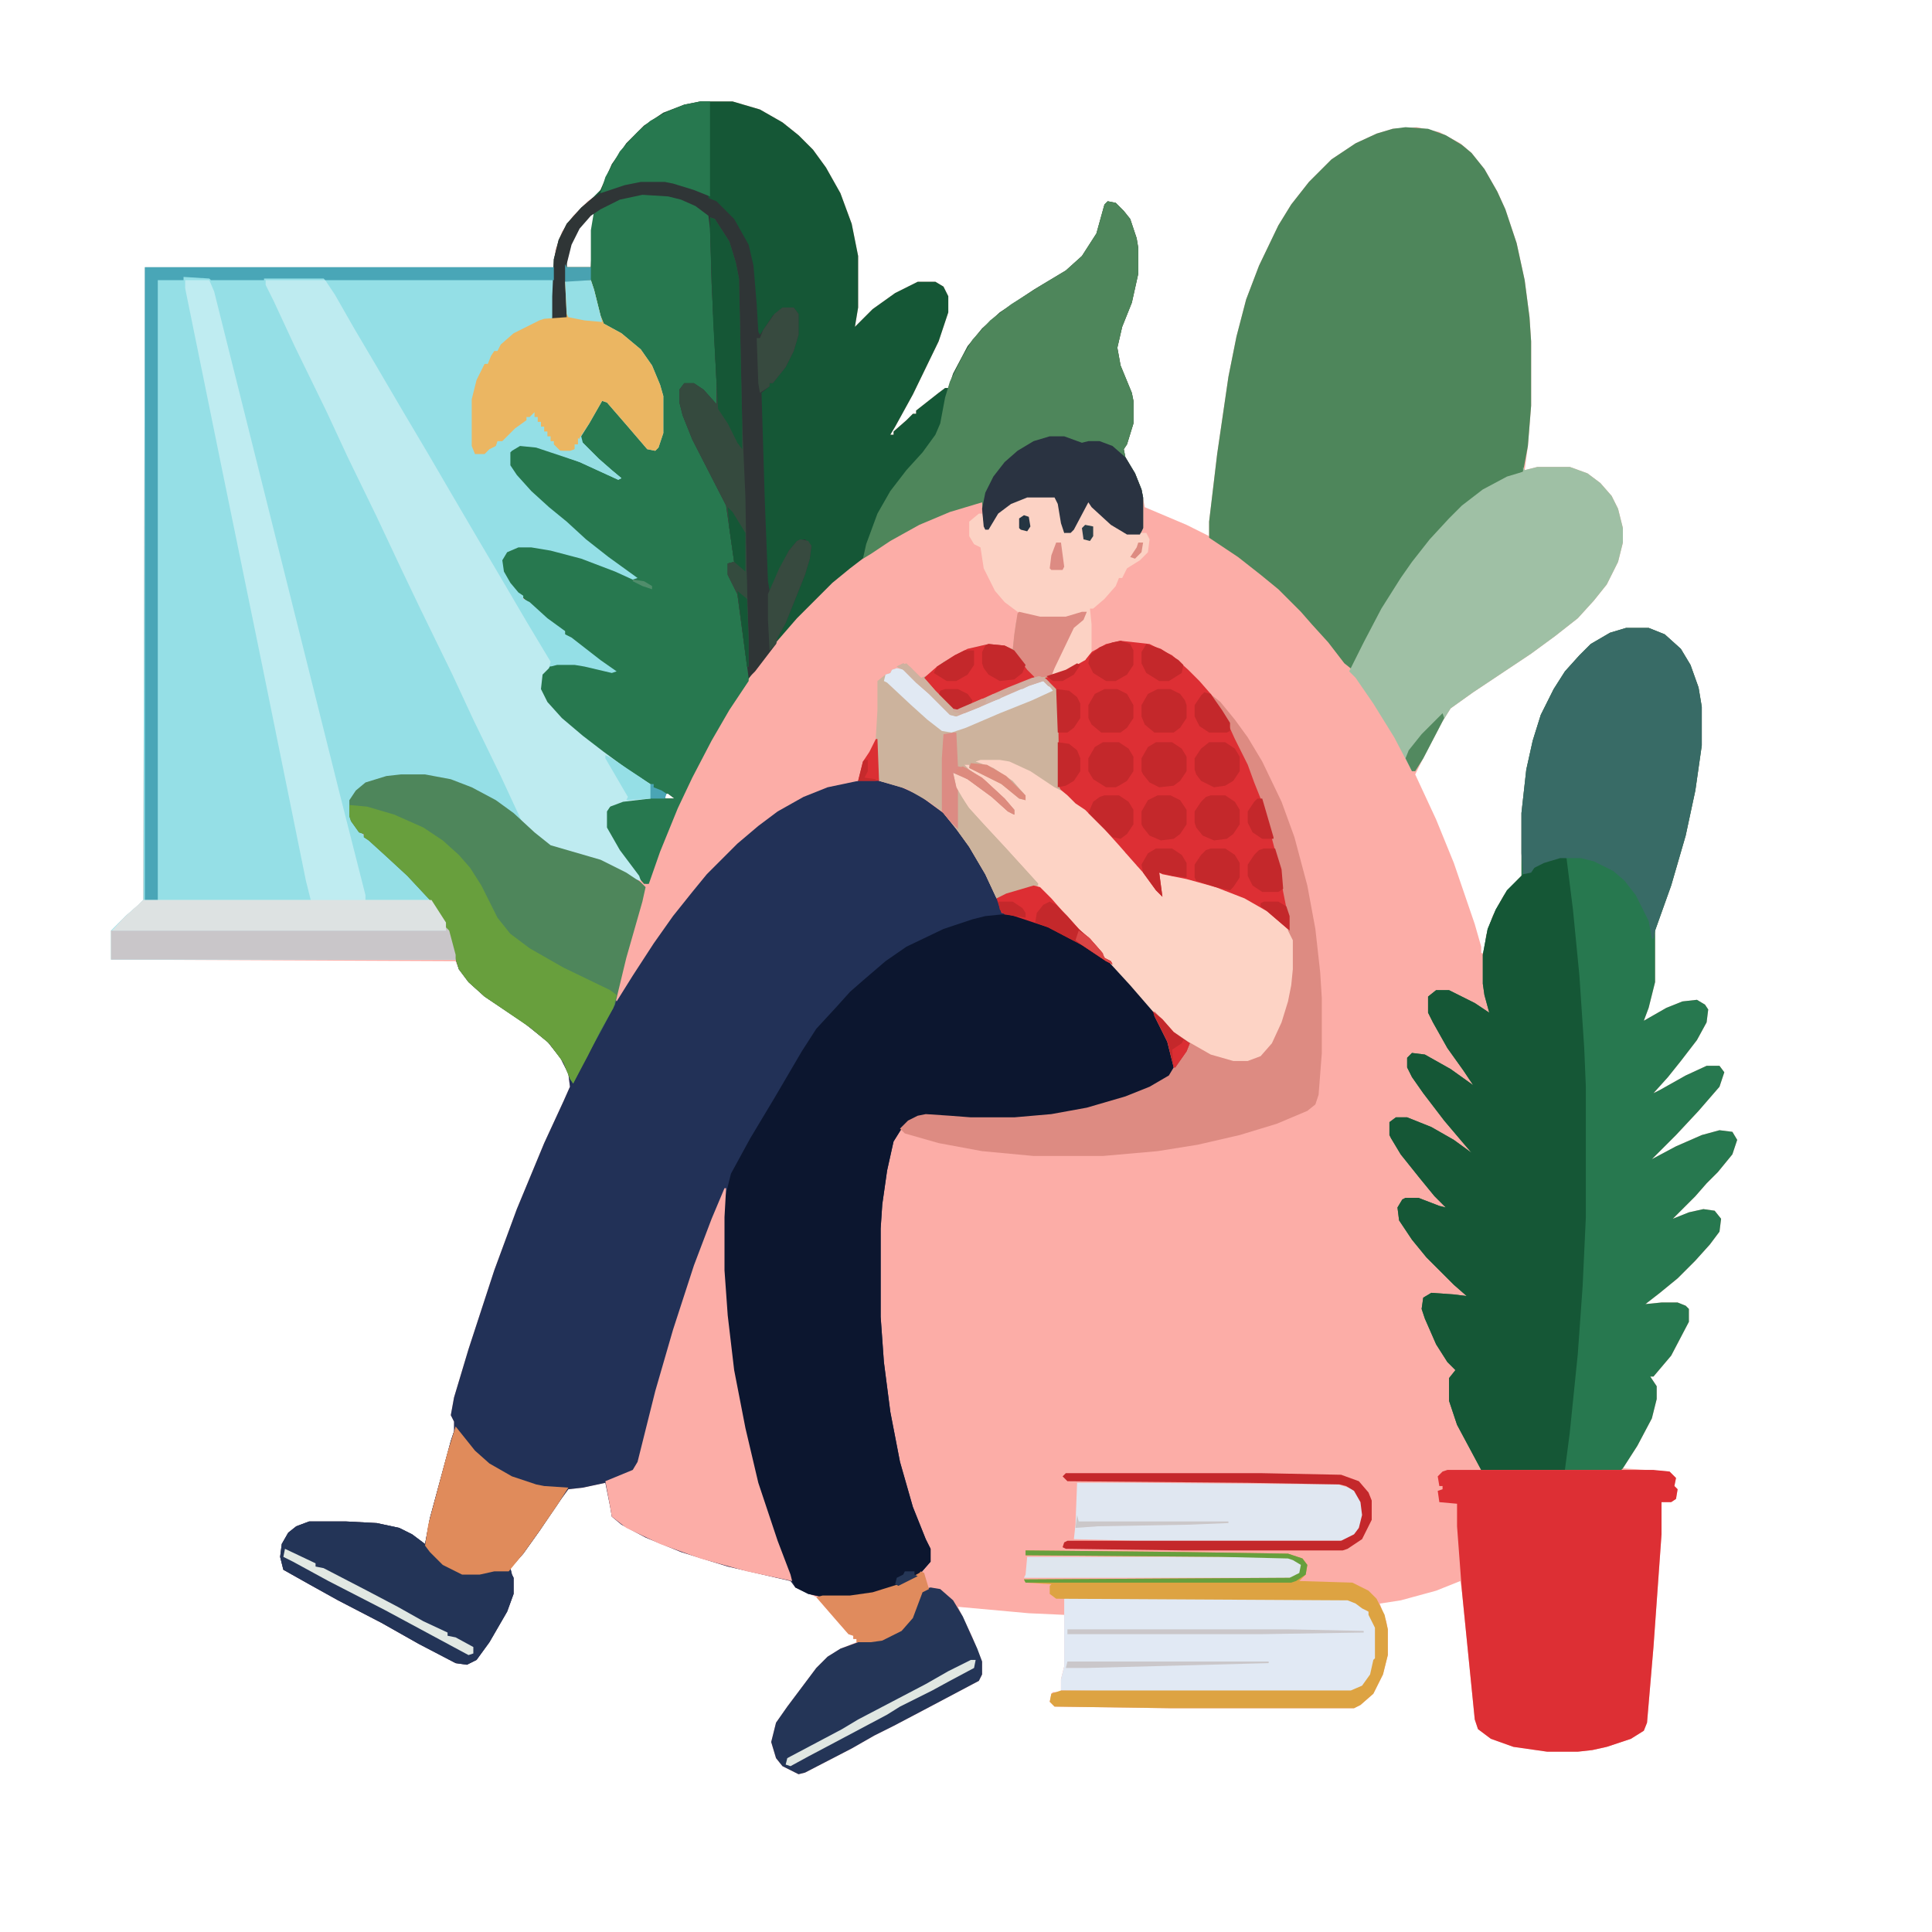 <?xml version="1.0" encoding="UTF-8"?>
<svg version="1.1" viewBox="0 0 1200 1200" width="1280" height="1280" xmlns="http://www.w3.org/2000/svg">
<path transform="translate(435,63)" d="m0 0h20l17 5 14 8 10 8 9 9 8 11 9 16 7 19 4 20v32l-2 12 11-11 14-10 14-7h11l5 3 3 6v10l-6 18-16 33-11 20-3 5h2v-2l8-7 4-4h2v-2l14-11 4-3h2l3-9 9-17 9-11 11-10 21-14 20-12 10-9 9-14 5-18 2-2 5 1 5 5 4 5 4 12 1 6v16l-4 18-6 15-3 13 2 11 7 17 1 5v14l-4 13-2 3 1 5 6 10 4 10 2 11 26 11 14 7v-9l5-42 7-48 5-25 6-23 8-21 12-25 8-13 11-14 14-14 15-10 13-6 10-3 15-1 14 3 13 7 7 6 8 10 8 14 5 11 7 21 5 23 3 23 1 15v40l-2 25-2 15 8-2h20l11 4 8 6 7 8 4 8 3 12v9l-3 12-7 14-8 10-10 11-14 11-15 11-36 24-14 10-5 8-12 23-5 10 13 28 11 27 13 38 4 14v4h2l1-11 4-12 7-13 9-10 2-2v-39l3-27 4-18 5-16 8-16 7-11 9-10 7-7 12-7 10-3h14l10 4 10 9 6 10 5 14 2 12v24l-4 28-6 28-9 31-10 28v32l-4 16-3 8 14-8 10-4 9-1 5 3 2 3-1 8-6 11-10 13-8 10-9 10 4-2 16-9 13-6h8l3 4-3 9-13 15-14 15-15 15 15-8 16-7 11-3 8 1 3 5-3 9-9 11-7 7-7 8-14 14 10-4 9-2 7 1 4 5-1 8-6 8-9 10-11 11-11 9-9 7 10-1h10l5 2 2 2v8l-11 21-11 13h-2l4 6v8l-3 12-9 17-9 14 29 2 4 4-1 5 2 2-1 6-3 2h-6v20l-5 70-4 47-2 5-8 5-15 5-9 2-9 1h-19l-21-3-14-5-8-6-2-6-8-80-1-6-15 6-22 6-13 2 4 11 1 5v16l-3 12-6 12-8 7-4 2h-114l-72-1-3-3 1-5 1-1h5v-8l2-8v-32l-22-1-44-4 9 19 6 15v8l-2 4-34 18-19 10-12 6-14 8-29 15-4 1-10-5-4-5-3-10 3-12 7-10 18-24 7-7 8-5 10-4v-2h-2v-2l-3-1-7-8-13-15-13-6-3-4-39-9-29-9-22-9-15-8-6-5-1-6-3-15-14 3-9 1-8 11-10 15-10 14-8 9 1 4 1 2v10l-4 11-11 19-8 11-6 3-7-1-23-12-23-13-27-14-18-10-16-9-2-8 1-8 4-7 5-4 8-3h23l19 1 14 3 8 4 8 6 3-16 13-48 2-6v-6l-2-4 2-11 9-30 16-49 14-38 17-41 12-26 4-9-1-8-5-10-8-10-15-12-24-16-10-9-6-8-2-5-214-1v-18l9-9 8-7 3-3 1-393h254l1-11 4-11 7-10 9-9 7-5 8-18 9-13 11-11 12-8 13-5zm-67 69-9 10-5 10-2 7v7h15l1-23 1-11zm184 138 1 2zm-139 223v3h6l-4-3z" fill="#FCADA7"/>
<path transform="translate(544,459)" d="m0 0h1l1 26 14 3 14 7 14 11 8 10 10 15 8 14 5 12 23-7 4 1 7 7 7 8 12 13 5 4 7 8 2 4 4 2 11 13 12 13 8 13 6 14 3 14-4 5-14 8-19 7-22 6-27 4-14 1h-27l-21-2h-7l-10 3-5 5-5 8-4 18-3 21-1 15v55l2 28 4 31 6 31 8 28 8 20 3 6v8l-7 8-16 8-13 4-14 2h-17l-9-2-8-4-3-4-39-9-29-9-22-9-15-8-6-5-1-6-3-15-14 3-9 1-8 11-10 15-10 14-8 9 1 4 1 2v10l-4 11-11 19-8 11-6 3-7-1-23-12-23-13-27-14-18-10-16-9-2-8 1-8 4-7 5-4 8-3h23l19 1 14 3 8 4 8 6 3-16 13-48 2-6v-6l-2-4 2-11 9-30 16-49 14-38 17-41 12-26 4-9-1-8-5-10-8-10-15-12-24-16-10-9-6-8-5-16-4-13-9-14-14-15-13-12-11-10-3-2v-2l-3-1-5-7-1-3v-10l4-6 6-5 13-4 9-1h15l16 3 13 5 15 8 11 8 13 12 10 8 31 9 16 8 9 6 3 3-2 9-10 35-6 26 12-20 17-25 13-17 11-13 9-10 17-17 14-11 14-9 16-8 16-5 11-1 3-12 4-6z" fill="#223157"/>
<path transform="translate(90,166)" d="m0 0h254v24l-1 8 9-1-1-22 1-1h15l2 6 4 16 2 5 11 6 12 10 7 10 5 12 2 7v23l-3 9-2 2-5-1-12-14-13-15-3-1-8 14-5 8 1 4 10 10 8 7 6 5-2 1-24-11-27-9-10-1-5 3-1 1v8l4 6 9 10 11 10 11 9 12 11 14 11 18 13-3 1-11-5-21-8-19-5-12-2h-8l-7 3-3 5 1 7 4 7 5 6 3 2v2l4 2 11 10 11 8v2l4 2 18 14 10 7-3 1-17-4-6-1h-11l-6 3-3 3-1 9 4 8 9 10 13 11 13 10 15 11 14 9 1 1v7l-1 1-17 2-8 3-2 3v10l8 14 12 16 1 3-4-1-14-8-14-5-24-7-10-8-8-8-10-8-13-8-15-7-15-4-7-1h-15l-14 2-9 4-6 5-2 4v10l4 7 5 6 11 9 10 10 8 7 7 7 8 10 6 10 4 13 2 10h-214v-18l9-9 8-7 3-3z" fill="#95DFE6"/>
<path transform="translate(435,63)" d="m0 0h20l17 5 14 8 10 8 9 9 8 11 9 16 7 19 4 20v32l-2 12 11-11 14-10 14-7h11l5 3 3 6v10l-6 18-16 33-11 20-3 5h2v-2l8-7 4-4h2v-2l14-11 4-3h2l3-9 9-17 9-11 11-10 21-14 20-12 10-9 9-14 5-18 2-2 5 1 5 5 4 5 4 12 1 6v16l-4 18-6 15-3 13 2 11 7 17 1 5v14l-4 13-2 3 1 5 6 10 4 10 1 5v19l-2 4h-8l-10-6-12-11-2-3-9 17-2 2h-4l-2-6-2-12-2-4h-17l-10 4-8 6-6 10h-2l-1-2-1-15-20 6-19 8-18 10-12 8-14 11-14 12-21 21-9 11-12 15-18 27-11 19-12 23-9 19-11 27-7 20h-3l-11-14-9-14-4-7v-10l5-5 11-3 12-1v-7l-21-14-18-14-11-9-12-11-6-9-1-9 3-5 5-4 3-1h11l20 4h3l-16-12-13-10v-2l-4-2-10-8-10-9-6-5-8-10-2-5 1-8 6-5 4-1h8l21 4 24 8 19 8-17-13-10-8-14-12-10-9-11-9-10-10-6-9v-8l4-4 8-1 15 4 19 7 23 10-20-18-5-5 1-4 8-14 5-8 4 2 10 11 9 11 6 7 5-1 3-9v-23l-5-15-6-10-5-6-12-9-9-5-4-11-3-15h-15l1 22-3 1h-7v-14l1-23 3-12 5-10 9-10 7-6 5-5 7-16 9-13 11-11 12-8 13-5zm-67 69-9 10-5 10-2 7v7h15l1-23 1-11zm184 138 1 2zm-139 223v3h6l-4-3z" fill="#155736"/>
<path transform="translate(1010,390)" d="m0 0h14l10 4 10 9 6 10 5 14 2 12v24l-4 28-6 28-9 31-10 28v32l-4 16-3 8 14-8 10-4 9-1 5 3 2 3-1 8-6 11-10 13-8 10-9 10 4-2 16-9 13-6h8l3 4-3 9-13 15-14 15-15 15 15-8 16-7 11-3 8 1 3 5-3 9-9 11-7 7-7 8-14 14 10-4 9-2 7 1 4 5-1 8-6 8-9 10-11 11-11 9-9 7 10-1h10l5 2 2 2v8l-11 21-11 13h-2l4 6v8l-3 12-9 17-9 14-1 1h-87l-15-28-5-15v-14l4-5-5-5-7-11-7-16-2-6 1-7 5-3 14 1 8 1-8-7-17-17-9-11-8-12-1-8 3-5 2-1h8l13 5 4 1-7-7-9-11-12-15-6-10-1-2v-8l4-3h7l15 6 14 8 11 8-6-7-11-13-13-17-7-10-3-6v-6l3-3 8 1 16 9 14 10-6-9-10-14-9-16-3-6v-10l5-4h8l16 8 9 6-3-11-1-7v-18l3-16 5-12 7-12 9-9v-39l3-27 4-18 5-16 8-16 7-11 9-10 7-7 12-7z" fill="#27784F"/>
<path transform="translate(638,308)" d="m0 0h17l3 5 3 18 5-2 8-16 2-2 10 11 10 7 4 2h8 4l2 4-1 8-5 5-8 5-3 6h-2l-2 5-7 8-7 6h-2l1 10v17l-4 5-14 8-11 3 8 8 1 60 10 8 4 4 8 7 14 14 5 6v2l3 1 4 5v2l3 1 11 15 1 1-1-13 17 3 21 6 15 6 11 6 9 7 7 7 4 7v18l-2 15-4 15-5 12-6 9-6 5-6 2h-9l-14-4-19-11-11-10-7-8-13-15-11-12-7-8-21-21-7-8-11-12-10 2-16 5-7-15-10-17-8-11-8-10-15-11-11-5-14-4-2-24-6 11-3 8-2 5-19 4-15 6-16 9-12 9-13 11-19 19-9 11-12 15-12 17-13 20-10 16-1-2 10-40 8-26-1-4-2-3 5 2 9-25 11-26 12-25 10-19 13-21 14-20 11-14 13-15 22-22 11-9 17-13 19-11 16-8 22-8 9-2 1 18 3-3 6-9 9-6z" fill="#FCADA7"/>
<path transform="translate(622,568)" d="m0 0h8l21 7 21 11 16 11 8 7 7 8 10 11 8 13 6 14 3 14-4 5-14 8-19 7-22 6-27 4-14 1h-27l-21-2h-7l-10 3-5 5-5 8-4 18-3 21-1 15v55l2 28 4 31 6 31 8 28 8 20 3 6v8l-7 8-16 8-13 4-14 2h-17l-9-2-8-4-4-8-10-26-10-31-10-43-5-27-4-34-2-28v-33l1-11 4-16 12-22 15-25 17-29 9-14 12-13 9-10 8-7 14-12 13-9 23-11 18-6 8-2z" fill="#0C162F"/>
<path transform="translate(873,79)" d="m0 0 14 1 11 4 10 6 6 5 8 10 8 14 5 11 7 21 5 23 3 23 1 15v40l-2 25-3 16-18 8-11 7-13 11-11 11-9 11-8 11-9 13-11 19-10 19-6 13-5-4-10-13-10-11-7-8-14-14-11-9-14-11-18-12v-10l5-42 7-48 5-25 6-23 8-21 12-25 8-13 11-14 14-14 15-10 13-6 10-3z" fill="#4E865B"/>
<path transform="translate(399,120)" d="m0 0 16 1 13 4 10 6 3 3 1 8 2 58 2 37v16l-4-4-7-8-4-2h-6l-2 3v8l5 16 14 29 10 19 4 31v4l-4 1 2 9 5 10 6 45v9l-12 18-11 19-12 23-9 19-11 27-7 20h-3l-11-14-9-14-4-7v-10l5-5 11-3 12-1v-7l-21-14-18-14-11-9-12-11-6-9-1-9 3-5 5-4 3-1h11l20 4h3l-16-12-13-10v-2l-4-2-10-8-10-9-6-5-8-10-2-5 1-8 6-5 4-1h8l21 4 24 8 19 8-17-13-10-8-14-12-10-9-11-9-10-10-6-9v-8l4-4 8-1 15 4 19 7 23 10-20-18-5-5 1-4 8-14 5-8 4 2 10 11 9 11 6 7 5-1 3-9v-23l-5-15-6-10-5-6-12-9-9-5-4-11-3-15h-16v-11l1 2h15v-23l2-12 11-6 12-4zm14 373v3h6l-4-3z" fill="#27784F"/>
<path transform="translate(969,532)" d="m0 0 4 1 4 32 4 41 3 45 1 24v81l-2 43-3 42-5 49-3 23h-52l-15-28-5-15v-14l4-5-5-5-7-11-7-16-2-6 1-7 5-3 14 1 8 1-8-7-17-17-9-11-8-12-1-8 3-5 2-1h8l13 5 4 1-7-7-9-11-12-15-6-10-1-2v-8l4-3h7l15 6 14 8 11 8-6-7-11-13-13-17-7-10-3-6v-6l3-3 8 1 16 9 14 10-6-9-10-14-9-16-3-6v-10l5-4h8l16 8 9 6-3-11-1-7v-18l3-16 5-12 7-12 12-12h3l4-4 9-4z" fill="#155736"/>
<path transform="translate(202,174)" d="m0 0h142v16l-1 8 9-1-1-22 1-1h15l2 6 4 16 2 5 11 6 12 10 7 10 5 12 2 7v23l-3 9-2 2-5-1-12-14-13-15-3-1-8 14-5 8 1 4 10 10 8 7 6 5-2 1-24-11-27-9-10-1-5 3-1 1v8l4 6 9 10 11 10 11 9 12 11 14 11 18 13-3 1-11-5-21-8-19-5-12-2h-8l-7 3-3 5 1 7 4 7 5 6 3 2v2l4 2 11 10 11 8v2l4 2 18 14 10 7-3 1-17-4-6-1h-11l-4 1-6-11-15-26-13-22-17-29-13-22-17-29-16-27-14-24-17-29-12-20z" fill="#94DFE6"/>
<path transform="translate(899,913)" d="m0 0h128l10 1 4 4-1 5 2 2-1 6-3 2h-6v20l-5 70-4 47-2 5-8 5-15 5-9 2-9 1h-19l-21-3-14-5-8-6-2-6-8-80-3-40v-14l-11-1-1-7 3-1v-2h-2l-1-6 3-3z" fill="#DD2F34"/>
<path transform="translate(165,174)" d="m0 0h37l6 9 12 21 13 22 17 29 16 27 14 24 17 29 13 22 17 29 15 25-1 4-4 4-1 9 4 8 9 10 13 11 13 10 15 11 14 9 1 1v7l-1 1-17 2-8 3-2 3v10l8 14 12 16 1 3-4-1-14-8-14-5-24-7-10-8-8-8-13-28-17-35-13-28-20-41-11-23-16-34-18-37-13-28-20-41-13-28-5-10z" fill="#BEEBF0"/>
<path transform="translate(688,125)" d="m0 0 5 1 5 5 4 5 4 12 1 6v16l-4 18-6 15-3 13 2 11 7 17 1 5v14l-4 13-2 3 1 5 6 10 4 10 1 5v19l-2 4h-8l-10-6-12-11-2-3-9 17-2 2h-4l-2-6-2-12-2-4h-17l-10 4-8 6-6 10h-2l-1-2-1-15-20 6-19 8-18 10-12 8-5 3 2-9 7-19 8-14 10-13 10-11 8-11 3-7 3-16 3-10 8-16 6-10 11-12 13-10 19-12 15-9 10-9 9-14 5-18z" fill="#4E865B"/>
<path transform="translate(115,174)" d="m0 0h15l3 7 78 312 16 63v3h41l9 14 4 13 2 10h-214v-18l9-9 8-7 3-3h104l-3-12-27-133-25-122-23-113z" fill="#BFECF1"/>
<path transform="translate(249,481)" d="m0 0h15l16 3 13 5 15 8 11 8 13 12 10 8 31 9 16 8 9 6 3 3-2 9-10 35-7 29-8 15-12 22-6 12-2-3-4-10-9-12-12-10-28-19-10-9-6-8-5-16-4-13-9-14-14-15-13-12-11-10-3-2v-2l-3-1-5-7-1-3v-10l4-6 6-5 13-4z" fill="#4E865B"/>
<path transform="translate(946,290)" d="m0 0 1 2 8-2h20l11 4 8 6 7 8 4 8 3 12v9l-3 12-7 14-8 10-10 11-14 11-15 11-36 24-14 10-5 8-12 23-5 8h-2l-11-21-13-21-11-16-4-4 9-18 11-21 12-19 7-10 11-14 12-13 8-8 13-10 15-8 10-3z" fill="#9FC0A5"/>
<path transform="translate(609,471)" d="m0 0h12l9 2 15 8 11 8 11 7 5 5 8 7 14 14 5 6v2l3 1 4 5v2l3 1 11 15 1 1-1-13 17 3 21 6 15 6 11 6 9 7 7 7 4 7v18l-2 15-4 15-5 12-6 9-6 5-6 2h-9l-14-4-19-11-11-10-7-8-13-15-11-12-7-8-21-21-7-8-11-12-7-8-11-12-9-10-12-13-8-10-6-12v-6l5 1 11 7 11 9 9 8 2 1-3-5-9-10-11-9-8-5v-2h3v2l9 3 11 6 11 9 4 2-3-5-6-7-13-8-10-3 1-2z" fill="#FDD3C5"/>
<path transform="translate(696,398)" d="m0 0 18 2 14 7 10 9 7 7 7 8 7 10 6 11 10 22 3 5 5 16 3 8 5 17 4 16 5 29 1 4v9l-14-12-14-8-18-7-18-5-15-3-2-1 2 15-4-4-8-11-8-9-7-8-9-10-12-12-6-4-5-5-6-5-1-60-9-9 13-3 12-7h2l2-4 11-6z" fill="#DD2F34"/>
<path transform="translate(1010,390)" d="m0 0h14l10 4 10 9 6 10 5 14 2 12v24l-4 28-6 28-9 31-10 28-1 5h-1l-2-11-8-16-7-9-7-6-12-6-8-2h-13l-10 3-6 3-2 3-5 1-1-13v-25l3-27 4-18 5-16 8-16 7-11 9-10 7-7 12-7z" fill="#386B66"/>
<path transform="translate(753,432)" d="m0 0 5 4 9 11 8 11 9 15 12 25 8 22 8 30 5 27 3 27 1 16v34l-2 26-2 6-5 4-19 8-23 7-26 6-25 4-34 3h-43l-32-3-27-5-21-6-3-3 5-5 6-3 5-1 15 1 13 1h27l23-2 22-4 24-7 15-6 12-7 3-5-4-16-8-16v-3l12 13 9 6 14 8 14 4h9l8-3 7-8 6-13 4-13 2-10 1-10v-18l-3-6v-9l-3-15-3-18-5-19-6-21-4-10-4-11-8-16-5-11-8-13z" fill="#DD8B82"/>
<path transform="translate(283,886)" d="m0 0 12 15 9 8 14 8 15 5 5 1 15 1-7 11-11 16-10 14-8 9 1 4 1 2v10l-4 11-11 19-8 11-6 3-7-1-23-12-23-13-27-14-18-10-16-9-2-8 1-8 4-7 5-4 8-3h23l19 1 14 3 8 4 8 6 3-16 13-48z" fill="#233457"/>
<path transform="translate(450,738)" d="m0 0h1l-1 18v33l2 28 4 34 7 36 8 34 12 36 8 21 1 4-28-6-29-8-25-9-21-10-9-7-1-6-3-16 17-7 3-5 11-44 11-38 13-40 11-29z" fill="#FCADA7"/>
<path transform="translate(662,992)" d="m0 0 175 1 8 4 5 4 5 10v19l-2 6-3 7-4 5-7 3h-86l-94-1v-7l2-8v-42z" fill="#E1E9F4"/>
<path transform="translate(398,112)" d="m0 0h15l16 4 11 5v2l5 2 11 11 9 16 3 13 2 24 1 17 1 2 8-12 6-5h7l3 4v13l-3 10-5 10-8 10h-2v2l-5 4 2 66 2 51 1 6 7-15 5-10 5-6 5-1 4 4-1 8-3 10-12 30-5 9-1 4-13 17-4 4-7-52-6-12v-7l4-1-5-35-21-41-6-15-2-8v-8l3-4h6l6 4 8 9v-14l-3-61-1-34-1-8-8-6-9-4-8-2-16-1-14 3-12 6-6 4-7 8-5 10-3 12v13l1 20-3 1h-7v-14l1-23 3-12 5-10 9-10 7-6 8-5 15-5z" fill="#2F3536"/>
<path transform="translate(352,174)" d="m0 0h15l2 6 4 16 2 5 11 6 12 10 7 10 5 12 2 7v23l-3 9-2 2-5-1-12-14-13-15-3-1-8 14-6 9-1 4h-2v3l-3 2-6-1-4-4v-2h-2v-3h-2v-3h-2v-3h-2v-3h-2v-3h-2v-3l-3 3h-2v2l-7 5-8 8h-3l-1 3-4 2-3 3h-6l-2-5v-29l3-12 5-10h2l2-5 2-3h2l2-4 8-7 16-8 3-1 14-1-1-22z" fill="#EBB662"/>
<path transform="translate(633,380)" d="m0 0 13 3h16l10-3h3l-2 5-6 5-12 25-2 5-4 1 8 8 1 60 1 2-4-2-15-10-13-6-6-1h-12l-3 1 11 4 12 8 7 8 1 4-4-1-11-9-20-10v-2h-3l3 3 10 7 12 11 6 7v3l-4-2-10-9-15-11-9-4 2 9 7 12 11 12 12 13 11 12 9 10 1 2-26 8-7-15-10-17-8-11-8-10-1-1v-33l1-15 5-1 4-2 21-9 29-12 8-3-5-6-9 3-30 13-15 6-4-1-13-13-8-7-8-8-4-2 6-2 9 9 5-2 9-8 15-8 13-3 10 1 5 2 2-16z" fill="#CDB39D"/>
<path transform="translate(217,500)" d="m0 0 11 1 17 5 18 8 12 8 10 9 7 8 7 11 10 20 8 10 12 9 21 12 29 14 4 3-2 8-8 14-8 16-9 17-2-3-4-10-9-12-12-10-28-19-10-9-6-8-5-16-4-13-9-14-14-15-13-12-11-10-3-2v-2l-3-1-5-7-1-3z" fill="#689F3D"/>
<path transform="translate(578,986)" d="m0 0 6 1 8 7 6 10 9 20 3 8v8l-2 4-34 18-19 10-12 6-14 8-29 15-4 1-10-5-4-5-3-10 3-12 7-10 18-24 7-7 8-5 11-4 15-2 12-6 6-7 6-16 2-2z" fill="#243557"/>
<path transform="translate(669,921)" d="m0 0h35l127 1 10 3 4 5 2 7-1 9-3 6-5 4-6 1h-126l-39-1 1-9z" fill="#E0E7F1"/>
<path transform="translate(638,308)" d="m0 0h17l3 5 3 18 5-2 8-16 2-2 10 11 10 7 4 2h8 4l2 4-1 8-5 5-8 5-3 6h-2l-2 5-7 8-7 6h-2l1 10v17l-4 5-14 8-7 1 2-6 11-23 7-6 2-4-13 4h-18l-12-4-8-6-6-7-7-14-2-13-4-2-3-5v-9l6-5h2l2 10 3-3 6-9 9-6z" fill="#FCD2C4"/>
<path transform="translate(637,963)" d="m0 0 98 1 65 1 9 3 3 4-1 6-4 4 33 1 10 5 5 5 5 10 2 9v16l-3 12-6 12-8 7-4 2h-114l-72-1-3-3 1-5 6-2h180l7-3 5-7 2-9 1-1v-19l-4-8v-2l-4-2-4-3-5-2-181-1-4-3v-5l1-1-16-1-1-2 165-1 6-3 1-5-5-3-3-1-42-1-121-1z" fill="#DDA342"/>
<path transform="translate(90,166)" d="m0 0h254v8h-142l-1-1h-37v1h-33l-1-1-16-1v2h-16v385h-8z" fill="#49A6B7"/>
<path transform="translate(283,886)" d="m0 0 12 15 9 8 14 8 15 5 5 1 15 1-7 11-11 16-10 14-9 11h-9l-9 2h-11l-12-6-8-8-3-4 2-13 12-45z" fill="#E08B5B"/>
<path transform="translate(441,135)" d="m0 0 3 1 9 14 4 13 2 10 2 90 2 46 1 63 1 25v17h-1l-6-45-6-12v-7l4-1-5-35-21-41-6-15-2-8v-8l3-4h6l6 4 8 9v-14l-3-61z" fill="#354A3E"/>
<path transform="translate(652,271)" d="m0 0h9l11 4 4-1h7l8 3 8 7 6 10 4 10 1 5v19l-2 4h-8l-10-6-12-11-2-3-9 17-2 2h-4l-2-6-2-12-2-4h-17l-10 4-8 6-6 10h-2l-1-2-1-11 2-10 5-10 7-9 8-7 10-6z" fill="#2A3341"/>
<path transform="translate(277,576)" d="m0 0 2 2 4 15v3h-214v-18h208z" fill="#C9C6C9"/>
<path transform="translate(89,559)" d="m0 0h179l9 14v5h-207l6-7 12-11z" fill="#DDE2E2"/>
<path transform="translate(557,415)" d="m0 0 5 1 13 13 8 7 8 8 5-1 20-8 30-13 4 2 4 5-13 6-20 8-21 9-8 3v1h-6v15l-1 33-8-6-14-8-17-5-2-27 1-17v-18l5-4 3-1 1-2z" fill="#CCB39D"/>
<path transform="translate(435,63)" d="m0 0h6v59l-10-4-13-4-5-1h-15l-10 2-15 5 3-10 9-16 11-12 8-7 11-6 10-4z" fill="#27784F"/>
<path transform="translate(638,967)" d="m0 0h162l7 3 2 2-1 5-4 3h-168l1-2z" fill="#DFE6EE"/>
<path transform="translate(662,915)" d="m0 0h121l50 1 11 4 6 7 2 5v12l-6 12-9 6-3 1h-100l-72-1-2-1 1-3 2-1h170l8-4 3-4 2-8-1-8-4-7-5-3-4-1-57-1-112-1-3-3z" fill="#C4282B"/>
<path transform="translate(441,135)" d="m0 0 3 1 9 14 4 13 2 10 2 90v16l-3-4-6-12-6-9-3-54-2-58z" fill="#155736"/>
<path transform="translate(614,400)" d="m0 0 10 1 6 3 9 12 5 4-12 6-17 7-19 8-5-1-17-17v-2l8-7 11-7 8-4z" fill="#DD2E33"/>
<path transform="translate(572,976)" d="m0 0 2 1 3 10-4 2-6 16-7 8-12 6-7 1h-9v-2h-2v-2l-3-1-7-8-13-15 4-1h17l14-2 16-5 13-7z" fill="#E08B5D"/>
<path transform="translate(557,415)" d="m0 0 5 1 13 13 8 7 8 8 5-1 20-8 30-13 4 2 4 5-13 6-20 8-21 9-9 3-6-1-9-7-10-9-15-14-2-1 1-4 3-1 1-2z" fill="#E1E9F3"/>
<path transform="translate(595,493)" d="m0 0 3 3 4 6 9 10 14 15 9 10 11 12-3 2-23 7-7-15-10-17-7-10z" fill="#CCB39C"/>
<path transform="translate(633,380)" d="m0 0 13 3h16l10-3h3l-2 5-6 5-12 25-2 5-10 1-5-5-9-12 1-10 2-13z" fill="#DD8B82"/>
<path transform="translate(486,191)" d="m0 0h7l3 4v13l-3 10-5 10-8 10h-2v2l-6 4-1-6-1-28h2l2-5 7-10z" fill="#374A3F"/>
<path transform="translate(642,550)" d="m0 0 4 1 7 7 7 8 12 13 5 4 7 8 2 4 4 2 1 2-4-2-15-10-21-11-21-7-8-2-3-9 6-3z" fill="#DD2E33"/>
<path transform="translate(497,335)" d="m0 0 5 1 2 3-1 8-3 10-12 30-5 9-1 4-4 4-1-19v-16l7-16 6-11 5-6z" fill="#374A3F"/>
<path transform="translate(637,963)" d="m0 0 98 1 65 1 9 3 3 4-1 6-6 4-3 1h-165l-1-2 165-1 6-3 1-5-5-3-3-1-42-1-121-1z" fill="#679F3D"/>
<path transform="translate(592,455)" d="m0 0h2l1 21 5 1 11 7 13 12 6 7v3l-4-2-10-9-15-11-9-4 2 9 1 2v24l-5-5-5-6v-33l1-15z" fill="#DC8B83"/>
<path transform="translate(718,461)" d="m0 0h10l6 4 3 5v9l-4 6-4 3-9 1-6-3-4-5-1-2v-8l4-7z" fill="#C4282B"/>
<path transform="translate(685,461)" d="m0 0h10l6 4 3 5v9l-4 6-5 3-2 1h-6l-8-5-3-5v-8l4-7z" fill="#C4282B"/>
<path transform="translate(719,494)" d="m0 0h8l6 3 4 6v9l-4 6-4 3-8 1-7-3-4-5-1-2v-8l4-7z" fill="#C4282B"/>
<path transform="translate(751,461)" d="m0 0h10l6 4 3 5v9l-4 6-5 3-7 1-8-4-3-4-1-3v-7l4-6z" fill="#C4282B"/>
<path transform="translate(752,494)" d="m0 0h9l6 4 3 5v9l-4 6-4 3-8 1-7-3-4-5-1-3v-7l4-6 3-3z" fill="#C4282B"/>
<path transform="translate(177,962)" d="m0 0 19 9v2l5 1 27 14 19 10 16 9 15 7v2l5 1 11 6v4l-3 1-52-28-35-18-22-12-6-3z" fill="#E1E8E3"/>
<path transform="translate(719,428)" d="m0 0h8l6 3 3 4 1 3v8l-4 6-4 3h-12l-6-5-2-5v-7l4-7z" fill="#C4282B"/>
<path transform="translate(686,428)" d="m0 0h8l6 3 4 7v8l-4 6-4 3h-12l-6-5-2-4v-8l4-7z" fill="#C4282B"/>
<path transform="translate(603,1031)" d="m0 0h3l-1 5-15 8-11 6-20 10-8 5-32 17-17 9-11 6-3-1 1-4 34-18 10-6 42-22 14-8z" fill="#E0E7E2"/>
<path transform="translate(752,527)" d="m0 0h9l6 4 3 5v9l-4 6-2 2-9-2-12-4-1-2v-8l4-6 3-3z" fill="#C4282B"/>
<path transform="translate(452,315)" d="m0 0 3 3 8 13 2 66v17h-1l-6-45-6-12v-7l4-1-3-21z" fill="#344B3E"/>
<path transform="translate(696,398)" d="m0 0 6 2 2 4v9l-4 6-7 4h-6l-8-5-3-6 1-5 6-5 8-3z" fill="#C4282B"/>
<path transform="translate(686,494)" d="m0 0h9l6 4 3 5v9l-4 6-4 3-5-1-15-15 3-7 4-3z" fill="#C4282B"/>
<path transform="translate(785,527)" d="m0 0h7l4 13 1 12-3 2h-10l-6-4-3-6v-7l4-6 3-3z" fill="#C4282B"/>
<path transform="translate(614,400)" d="m0 0 10 1 6 3 7 9-2 5-5 4-9 1-7-4-3-4-1-3v-7l2-4z" fill="#C4282B"/>
<path transform="translate(718,527)" d="m0 0h10l6 4 3 5v9l-9-1-8-2 2 15-4-4-8-11-1-5 4-7z" fill="#C4282B"/>
<path transform="translate(663,1012)" d="m0 0h137l47 1v1l-63 1h-121z" fill="#CAC7CA"/>
<path transform="translate(352,174)" d="m0 0h15l2 6 5 20-11-1-10-2-1-2-1-20z" fill="#95DFE5"/>
<path transform="translate(652,560)" d="m0 0 4 2 7 7 7 8 7 6 7 8 2 4 4 2 1 2-4-2-15-10-21-11-8-3 1-6 4-5z" fill="#C4282B"/>
<path transform="translate(712,400)" d="m0 0 9 3 11 7 3 3-1 5-8 5h-6l-8-5-3-6v-7z" fill="#C4282B"/>
<path transform="translate(748,430)" d="m0 0 4 1 7 10 5 8v5l-2 1h-11l-6-4-3-6v-7l4-6z" fill="#C4282B"/>
<path transform="translate(561,412)" d="m0 0 4 2 7 7h2l7 8 11 11 7-1 27-12 15-6 5-1 5 3 4 5-4-2-3-3-9 3-30 13-15 6-4-1-13-13-8-7-8-8-4-2z" fill="#D1AA9C"/>
<path transform="translate(376,469)" d="m0 0 4 2 18 12 7 5v7l-1 1-15 1 1-2-14-24z" fill="#95DFE6"/>
<path transform="translate(657,461)" d="m0 0 7 1 5 4 2 5v8l-4 6-5 3-5 1z" fill="#C4282B"/>
<path transform="translate(656,428)" d="m0 0 8 1 5 4 2 4v9l-4 6-4 3h-6z" fill="#C4282B"/>
<path transform="translate(599,404)" d="m0 0h6v9l-4 6-7 4h-6l-8-5 2-4 11-7z" fill="#C4282B"/>
<path transform="translate(663,1032)" d="m0 0h125v1l-113 3h-13z" fill="#CAC7CA"/>
<path transform="translate(896,443)" d="m0 0 1 3-13 25-5 8h-2l-4-8 2-5 8-10 12-12z" fill="#52895F"/>
<path transform="translate(781,496)" d="m0 0h3l7 24v1h-7l-6-4-3-6v-7l4-6z" fill="#C4282B"/>
<path transform="translate(452,315)" d="m0 0 3 3 8 13v24l-7-6-3-21z" fill="#155736"/>
<path transform="translate(359,272)" d="m0 0 13 13 8 7 6 5-2 1-24-11-11-4-1-3h6l3-1v-3h2z" fill="#95DEE3"/>
<path transform="translate(716,628)" d="m0 0 6 5 7 8 10 7-2 5-7 10h-1l-4-16-8-16z" fill="#C4282B"/>
<path transform="translate(598,476)" d="m0 0 12 7 14 13 6 7v3l-4-2-10-9-15-11-7-4v-2z" fill="#DD8B7E"/>
<path transform="translate(544,459)" d="m0 0h1l1 26h-13l3-12 4-6z" fill="#DB2F33"/>
<path transform="translate(603,474)" d="m0 0 10 1 12 7 12 12v3l-4-1-11-9-20-10z" fill="#DD8B7C"/>
<path transform="translate(669,941)" d="m0 0 1 4h93v1l-24 1-57 1-14 1z" fill="#CBC7C9"/>
<path transform="translate(587,428)" d="m0 0h8l6 3 3 4-1 3-7 3-5-1-8-8 1-3z" fill="#C4282B"/>
<path transform="translate(561,412)" d="m0 0 4 2 7 7h2l7 8 11 11v2l4 1-2 2-4-1-13-13-8-7-8-8-4-2z" fill="#CEB2A0"/>
<path transform="translate(785,560)" d="m0 0h9l5 3 2 6v9l-14-12-4-3v-2z" fill="#C4282B"/>
<path transform="translate(351,164)" d="m0 0 1 2h15v8l-16 1z" fill="#49A2B1"/>
<path transform="translate(458,367)" d="m0 0 6 5 1 25v17h-1z" fill="#155736"/>
<path transform="translate(656,337)" d="m0 0h3l2 15-1 2h-7l-1-1 1-8z" fill="#DD8B83"/>
<path transform="translate(620,560)" d="m0 0h9l6 4 2 3v3l-13-2-3-3z" fill="#C4282B"/>
<path transform="translate(670,578)" d="m0 0 6 4 9 10 1 3 4 2 1 2-4-2-15-10-4-3z" fill="#DA4444"/>
<path transform="translate(735,646)" d="m0 0 4 2-2 5-7 10h-1l-1-11 6-4z" fill="#DB2E33"/>
<path transform="translate(669,412)" d="m0 0 2 1-4 6-7 4h-6l-4-3 12-4z" fill="#C4282B"/>
<path transform="translate(645,420)" d="m0 0 5 2 5 6-4-2-3-3-9 3-4 2-4-1 3-3z" fill="#D0AEA2"/>
<path transform="translate(610,434)" d="m0 0 3 1-4 4-10 4-7-1 4-2z" fill="#D1AA9B"/>
<path transform="translate(674,326)" d="m0 0 5 1v6l-2 3-4-1-1-7z" fill="#2D3F48"/>
<path transform="translate(562,976)" d="m0 0h6v2l2 1-12 6-2-1 1-4 4-2z" fill="#253656"/>
<path transform="translate(636,320)" d="m0 0 3 1 1 6-2 3-4-1-1-1v-6z" fill="#243542"/>
<path transform="translate(404,487)" d="m0 0h2v2l5 2 3 2-1 3h-9z" fill="#4AA5B5"/>
<path transform="translate(537,472)" d="m0 0h2v7l-2 4 7 1v1h-11l3-12z" fill="#C52A2C"/>
<path transform="translate(707,337)" d="m0 0h3l-1 6-4 4-3-1 4-6z" fill="#DD8B81"/>
<path transform="translate(617,431)" d="m0 0 6 1-2 2-9 3 1-4z" fill="#CFB0A4"/>
<path transform="translate(393,360)" d="m0 0 7 1 5 3v2l-6-2-6-3z" fill="#508D6B"/>
</svg>
